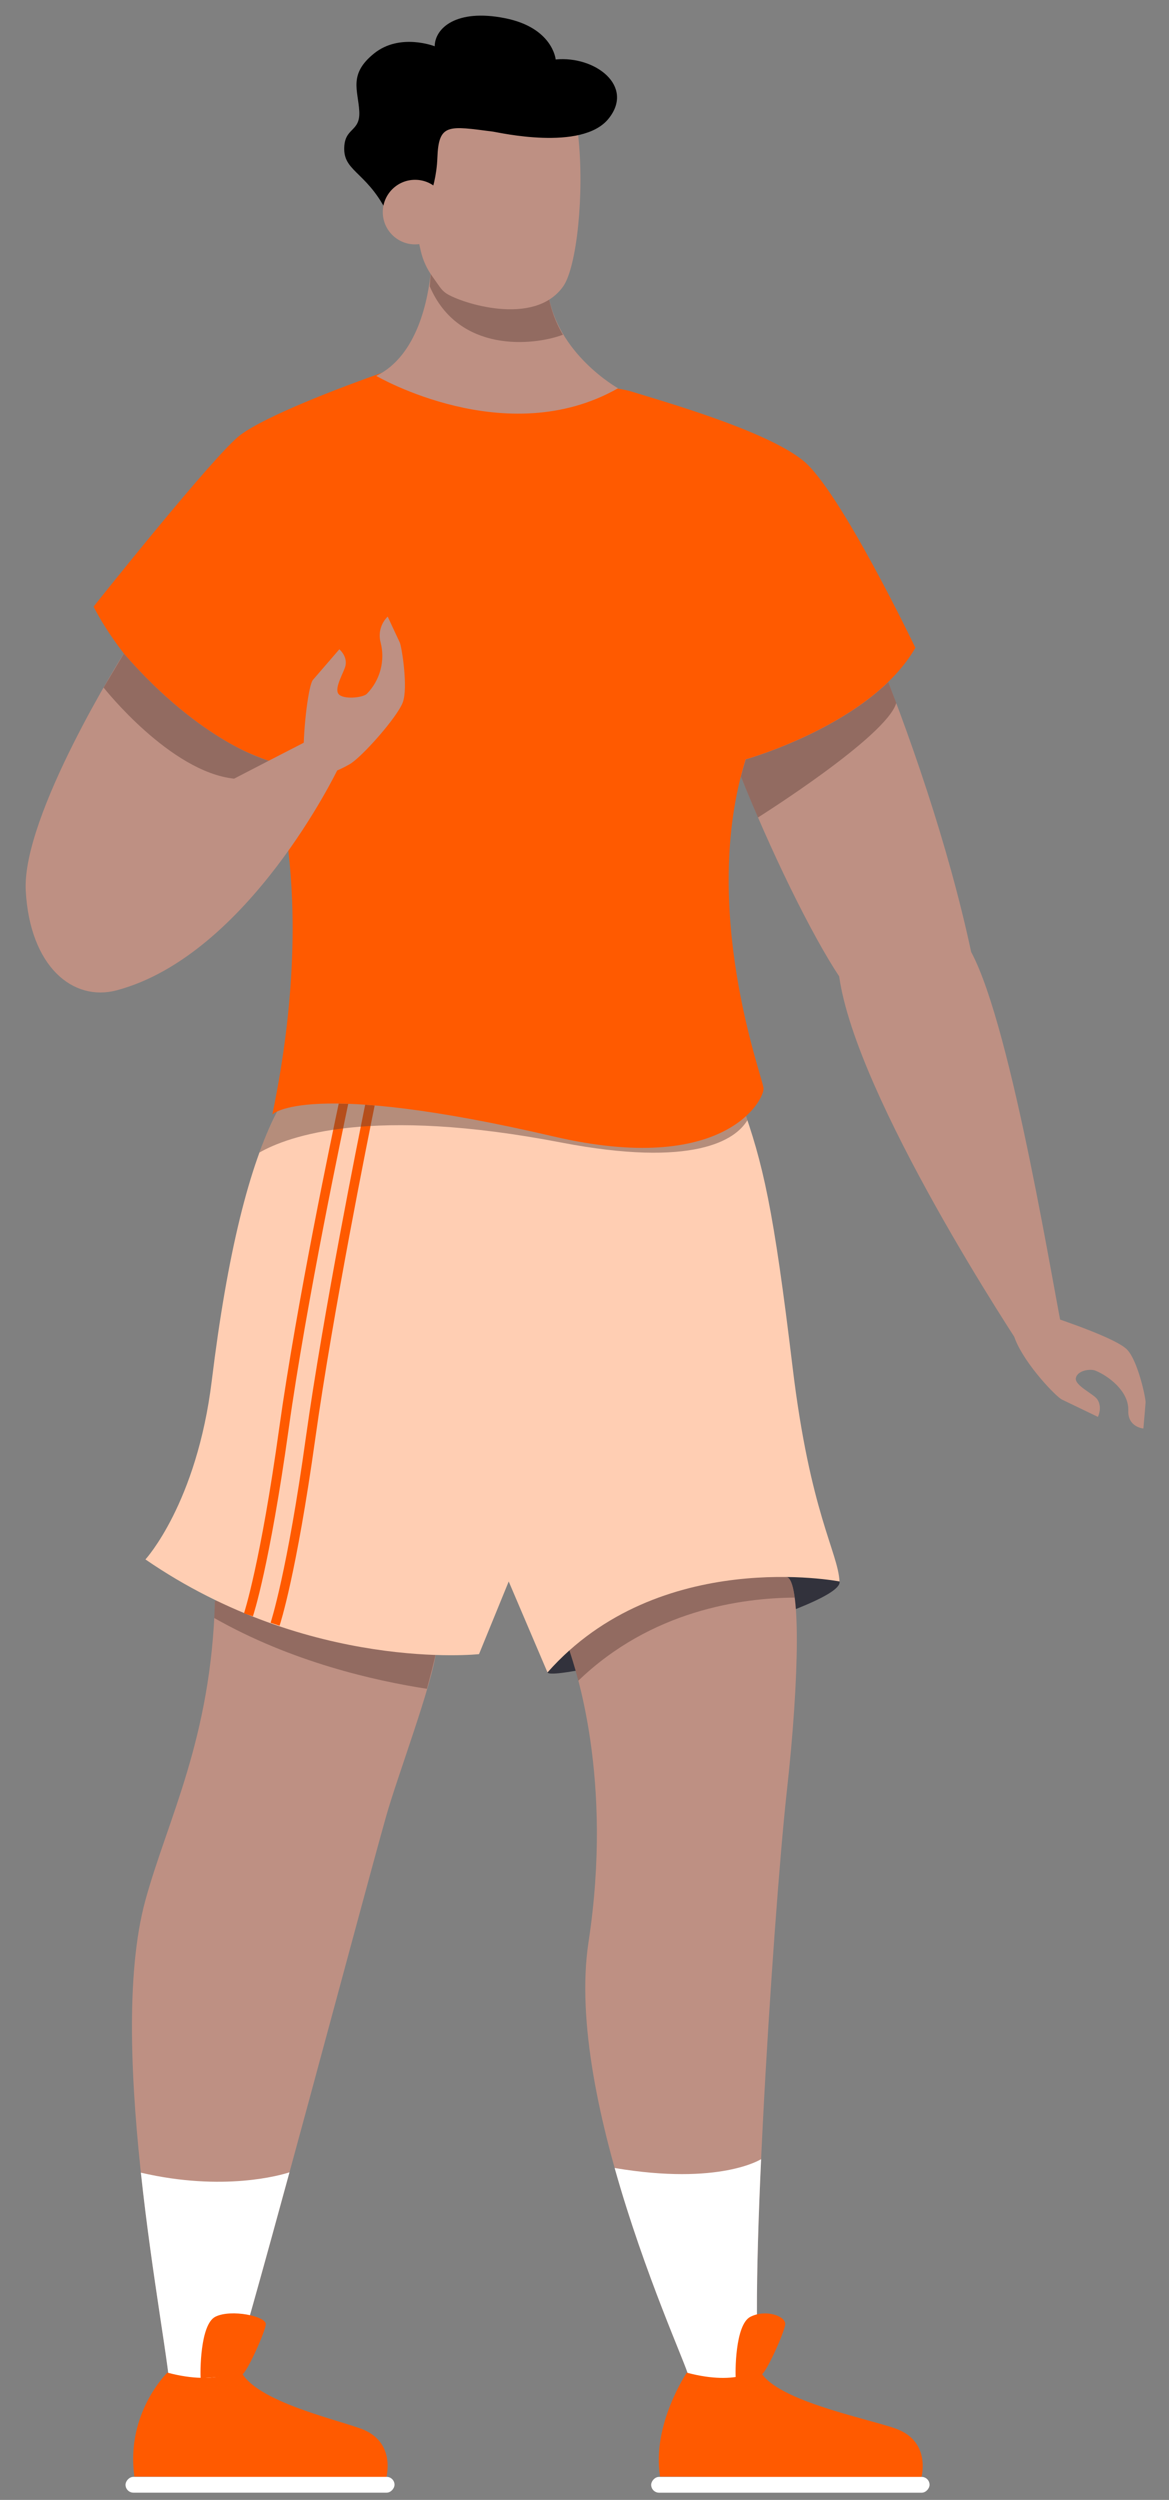 <svg width="29" height="62" viewBox="0 0 29 62" fill="none" xmlns="http://www.w3.org/2000/svg">
<rect x="0" y="0" width="29" height="62" fill="#808080" stroke="none"/>
<path d="M20.818 24.215C21.239 27.219 25.193 33.22 25.528 33.712C25.9 34.262 26.559 33.877 26.384 33.148C26.185 32.321 25.121 25.517 24.092 23.61C22.978 18.384 20.145 12.115 19.295 11.394C18.053 10.339 17.103 10.645 16.875 13.264C16.65 15.863 19.496 22.227 20.818 24.215Z" fill="#BE9083"/>
<path d="M26.026 32.632C26.322 32.736 27.692 33.19 27.962 33.473C28.231 33.756 28.424 34.676 28.419 34.777C28.414 34.878 28.364 35.428 28.364 35.428C28.364 35.428 27.975 35.397 27.99 34.984C28.008 34.494 27.48 34.115 27.172 33.992C27.044 33.941 26.73 33.988 26.69 34.174C26.649 34.36 27.136 34.572 27.222 34.706C27.355 34.908 27.236 35.14 27.236 35.14C27.236 35.14 26.489 34.779 26.345 34.711C26.201 34.642 25.446 33.86 25.191 33.233C24.935 32.605 25.346 32.392 26.026 32.632Z" fill="#BE9083"/>
<path d="M18.379 19.254C18.517 19.598 18.659 19.94 18.804 20.274C18.804 20.274 21.992 18.271 22.234 17.436C22.168 17.26 22.101 17.085 22.035 16.913V16.913C20.684 18.221 18.499 18.832 18.499 18.832C18.454 18.973 18.415 19.113 18.379 19.254Z" fill="#5F423B" fill-opacity="0.463"/>
<path d="M10.821 40.946C10.723 41.774 9.849 44.08 9.579 45.046C8.953 47.261 6.411 56.879 5.647 59.317C4.697 62.347 4.228 60.562 4.228 59.435C4.228 58.309 2.588 50.837 3.608 47.123C4.16 45.113 5.238 43.13 5.333 39.702L10.821 40.946Z" fill="#BE9083"/>
<path d="M5.315 40.128C7.231 41.219 9.3 41.685 10.592 41.884C10.648 41.67 10.803 41.099 10.821 40.946L5.332 39.7C5.328 39.845 5.322 39.988 5.315 40.128Z" fill="#5F423B" fill-opacity="0.463"/>
<path d="M3.495 53.884C3.776 56.506 4.227 58.841 4.227 59.433C4.227 60.562 4.695 62.348 5.646 59.315C5.952 58.34 6.543 56.214 7.181 53.875C6.963 53.947 5.536 54.359 3.495 53.884Z" fill="white"/>
<path d="M9.576 61.473C9.576 61.473 9.854 60.559 8.948 60.231C8.234 59.973 6.193 59.51 5.943 58.728C5.943 58.728 5.463 59.191 4.152 58.843C4.152 58.843 3.113 59.848 3.334 61.421L9.576 61.473Z" fill="#FF5A00"/>
<path d="M4.978 58.983C4.966 58.873 4.956 57.65 5.344 57.456C5.733 57.262 6.618 57.444 6.594 57.65C6.57 57.855 6.115 58.863 6.003 58.891C5.89 58.919 4.978 58.983 4.978 58.983Z" fill="#FF5A00"/>
<rect width="6.673" height="0.392" rx="0.196" transform="matrix(-1 0 0 1 9.787 61.428)" fill="white"/>
<path d="M13.582 41.478C13.7 41.762 20.973 39.887 20.826 39.221C20.75 38.873 18.657 38.879 16.739 39.45C14.991 39.971 13.387 41.022 13.582 41.478Z" fill="#32323C"/>
<path d="M19.515 39.11C19.86 39.184 19.843 41.515 19.515 44.463C19.189 47.412 18.46 58.443 18.934 59.208C19.407 59.972 17.15 59.317 17.076 58.917C17.003 58.517 13.993 52.137 14.6 48.164C15.22 44.099 14.266 41.37 14.127 40.933C13.987 40.496 16.977 38.558 19.515 39.11Z" fill="#BE9083"/>
<path d="M14.124 40.933C14.16 41.043 14.246 41.298 14.347 41.683C16.159 39.937 18.4 39.63 19.715 39.622C19.674 39.311 19.608 39.129 19.515 39.108C16.977 38.558 13.982 40.495 14.124 40.933Z" fill="#5F423B" fill-opacity="0.463"/>
<path d="M15.249 53.768C15.249 53.769 15.249 53.771 15.249 53.772C15.99 56.412 17.034 58.683 17.076 58.916C17.149 59.316 19.406 59.971 18.933 59.207C18.718 58.86 18.75 56.405 18.881 53.549C18.879 53.55 17.855 54.209 15.249 53.768Z" fill="white"/>
<path d="M22.85 61.474C22.85 61.474 23.128 60.559 22.222 60.232C21.508 59.974 19.079 59.511 18.828 58.73C18.828 58.73 18.348 59.192 17.038 58.844C17.038 58.844 16.164 60.138 16.375 61.422L22.85 61.474Z" fill="#FF5A00"/>
<path d="M18.252 58.984C18.239 58.874 18.229 57.651 18.618 57.457C19.006 57.263 19.505 57.445 19.479 57.651C19.454 57.856 19.001 58.864 18.888 58.892C18.775 58.92 18.252 58.984 18.252 58.984Z" fill="#FF5A00"/>
<rect width="6.906" height="0.392" rx="0.196" transform="matrix(-1 0 0 1 23.06 61.429)" fill="white"/>
<path d="M18.393 27.357C18.934 28.862 19.189 29.974 19.662 33.907C20.097 37.526 20.79 38.494 20.826 39.222C20.826 39.222 16.349 38.348 13.582 41.478L12.62 39.222L11.883 41.024C11.883 41.024 7.684 41.478 3.608 38.675C3.608 38.675 4.881 37.292 5.254 34.24C5.64 31.079 6.188 28.894 6.863 27.596C7.538 26.297 18.206 26.838 18.393 27.357Z" fill="#FFCEB3"/>
<path d="M6.053 40.012L6.274 40.086C6.291 40.036 6.688 38.828 7.161 35.44C7.603 32.268 8.526 27.919 8.639 27.375C8.557 27.372 8.478 27.369 8.403 27.368C8.254 28.068 7.362 32.3 6.928 35.41C6.462 38.768 6.057 40 6.053 40.012Z" fill="#FF5A00"/>
<path d="M6.713 40.246L6.935 40.319C6.952 40.27 7.349 39.061 7.822 35.674C8.256 32.564 9.15 28.129 9.295 27.416C9.215 27.409 9.137 27.403 9.059 27.398C8.897 28.195 8.019 32.565 7.589 35.642C7.123 39.002 6.717 40.234 6.713 40.246Z" fill="#FF5A00"/>
<path d="M6.436 28.584C7.154 28.174 9.215 27.429 13.924 28.336C17.204 28.966 18.247 28.277 18.541 27.782C18.494 27.642 18.445 27.501 18.393 27.357C18.206 26.837 7.538 26.297 6.863 27.596C6.699 27.916 6.556 28.246 6.436 28.584Z" fill="#5F423B" fill-opacity="0.463"/>
<path d="M9.478 9.245C8.409 9.621 6.599 10.314 5.964 10.787C5.329 11.26 2.322 15.044 2.322 15.044C2.322 15.044 3.643 17.812 6.665 18.868C6.665 18.868 7.939 21.92 6.757 27.639C6.757 27.639 7.582 26.752 13.742 28.187C17.968 29.172 18.967 27.279 18.941 26.987C18.915 26.696 17.348 22.546 18.497 18.832C18.497 18.832 21.622 17.958 22.708 16.065C22.708 16.065 20.841 12.162 19.921 11.421C19.001 10.68 16.513 9.973 15.649 9.706C14.784 9.44 9.478 9.245 9.478 9.245Z" fill="#FF5A00"/>
<path d="M9.334 9.323C9.334 9.323 12.562 11.207 15.332 9.629C15.332 9.629 13.794 8.772 13.593 7.224C13.591 7.216 13.59 7.207 13.589 7.198C13.589 7.179 13.585 7.161 13.583 7.142C13.583 7.136 13.583 7.131 13.583 7.125C13.579 7.082 13.576 7.04 13.574 6.997C13.574 6.942 13.574 6.887 13.574 6.83H13.571L10.72 6.172C10.72 6.172 10.723 6.371 10.695 6.672C10.626 7.426 10.358 8.82 9.334 9.323Z" fill="#BE9083"/>
<path d="M10.661 7.102C11.37 8.758 13.221 8.58 13.965 8.302C13.769 7.971 13.642 7.605 13.59 7.224C13.589 7.216 13.587 7.207 13.587 7.198C13.587 7.179 13.582 7.161 13.581 7.142C13.58 7.136 13.58 7.131 13.581 7.125C13.577 7.082 13.574 7.04 13.572 6.997C13.57 6.942 13.57 6.886 13.572 6.83V6.83L10.72 6.172C10.72 6.172 10.688 6.801 10.661 7.102Z" fill="#5F423B" fill-opacity="0.463"/>
<path d="M10.442 6.238C10.495 6.462 10.592 6.673 10.728 6.859C10.882 7.07 10.941 7.192 11.074 7.279C11.423 7.508 13.254 8.119 13.972 7.102C14.308 6.624 14.504 4.796 14.342 3.346C14.17 1.797 10.969 2.468 10.44 3.807C10.112 4.645 10.306 5.665 10.442 6.238Z" fill="#BE9083"/>
<path d="M12.235 3.265C12.361 3.282 14.431 3.759 15.092 2.949C15.754 2.138 14.766 1.38 13.785 1.475C13.785 1.475 13.714 0.684 12.521 0.45C11.318 0.213 10.789 0.698 10.784 1.148C10.784 1.148 9.924 0.809 9.281 1.325C8.638 1.842 8.885 2.237 8.913 2.763C8.94 3.289 8.536 3.15 8.539 3.699C8.543 4.285 9.172 4.286 9.683 5.44C9.879 5.883 10.224 6.075 10.238 5.871C10.251 5.668 10.265 5.642 10.351 5.527C10.436 5.412 10.818 4.779 10.85 3.916C10.881 3.053 11.123 3.121 12.235 3.265Z" fill="black"/>
<ellipse rx="0.801" ry="0.801" transform="matrix(-1 0 0 1 10.297 5.26)" fill="#BE9083"/>
<path d="M8.377 19.082C8.377 19.082 6.165 23.686 2.897 24.56C1.805 24.851 0.744 23.968 0.639 22.097C0.535 20.225 3.071 16.207 3.071 16.207C5.011 18.437 6.665 18.868 6.665 18.868L7.559 18.408L8.377 19.082Z" fill="#BE9083"/>
<path d="M8.673 18.954C8.973 18.783 9.852 17.791 9.991 17.422C10.131 17.052 9.962 16.026 9.918 15.936C9.874 15.846 9.618 15.292 9.618 15.292C9.449 15.457 9.381 15.7 9.441 15.928C9.56 16.385 9.431 16.87 9.101 17.207C9.002 17.307 8.503 17.357 8.395 17.207C8.286 17.057 8.542 16.66 8.572 16.503C8.618 16.267 8.418 16.103 8.418 16.103L7.763 16.862C7.657 16.984 7.527 18.009 7.531 18.687C7.536 19.364 8.037 19.317 8.673 18.954Z" fill="#BE9083"/>
<path d="M2.569 17.051V17.051C2.595 17.084 4.225 19.142 5.807 19.312L6.665 18.868C6.665 18.868 5.01 18.438 3.071 16.207V16.207V16.212L3.068 16.217L2.58 17.035V17.038L2.569 17.051Z" fill="#5F423B" fill-opacity="0.463"/>
</svg>
